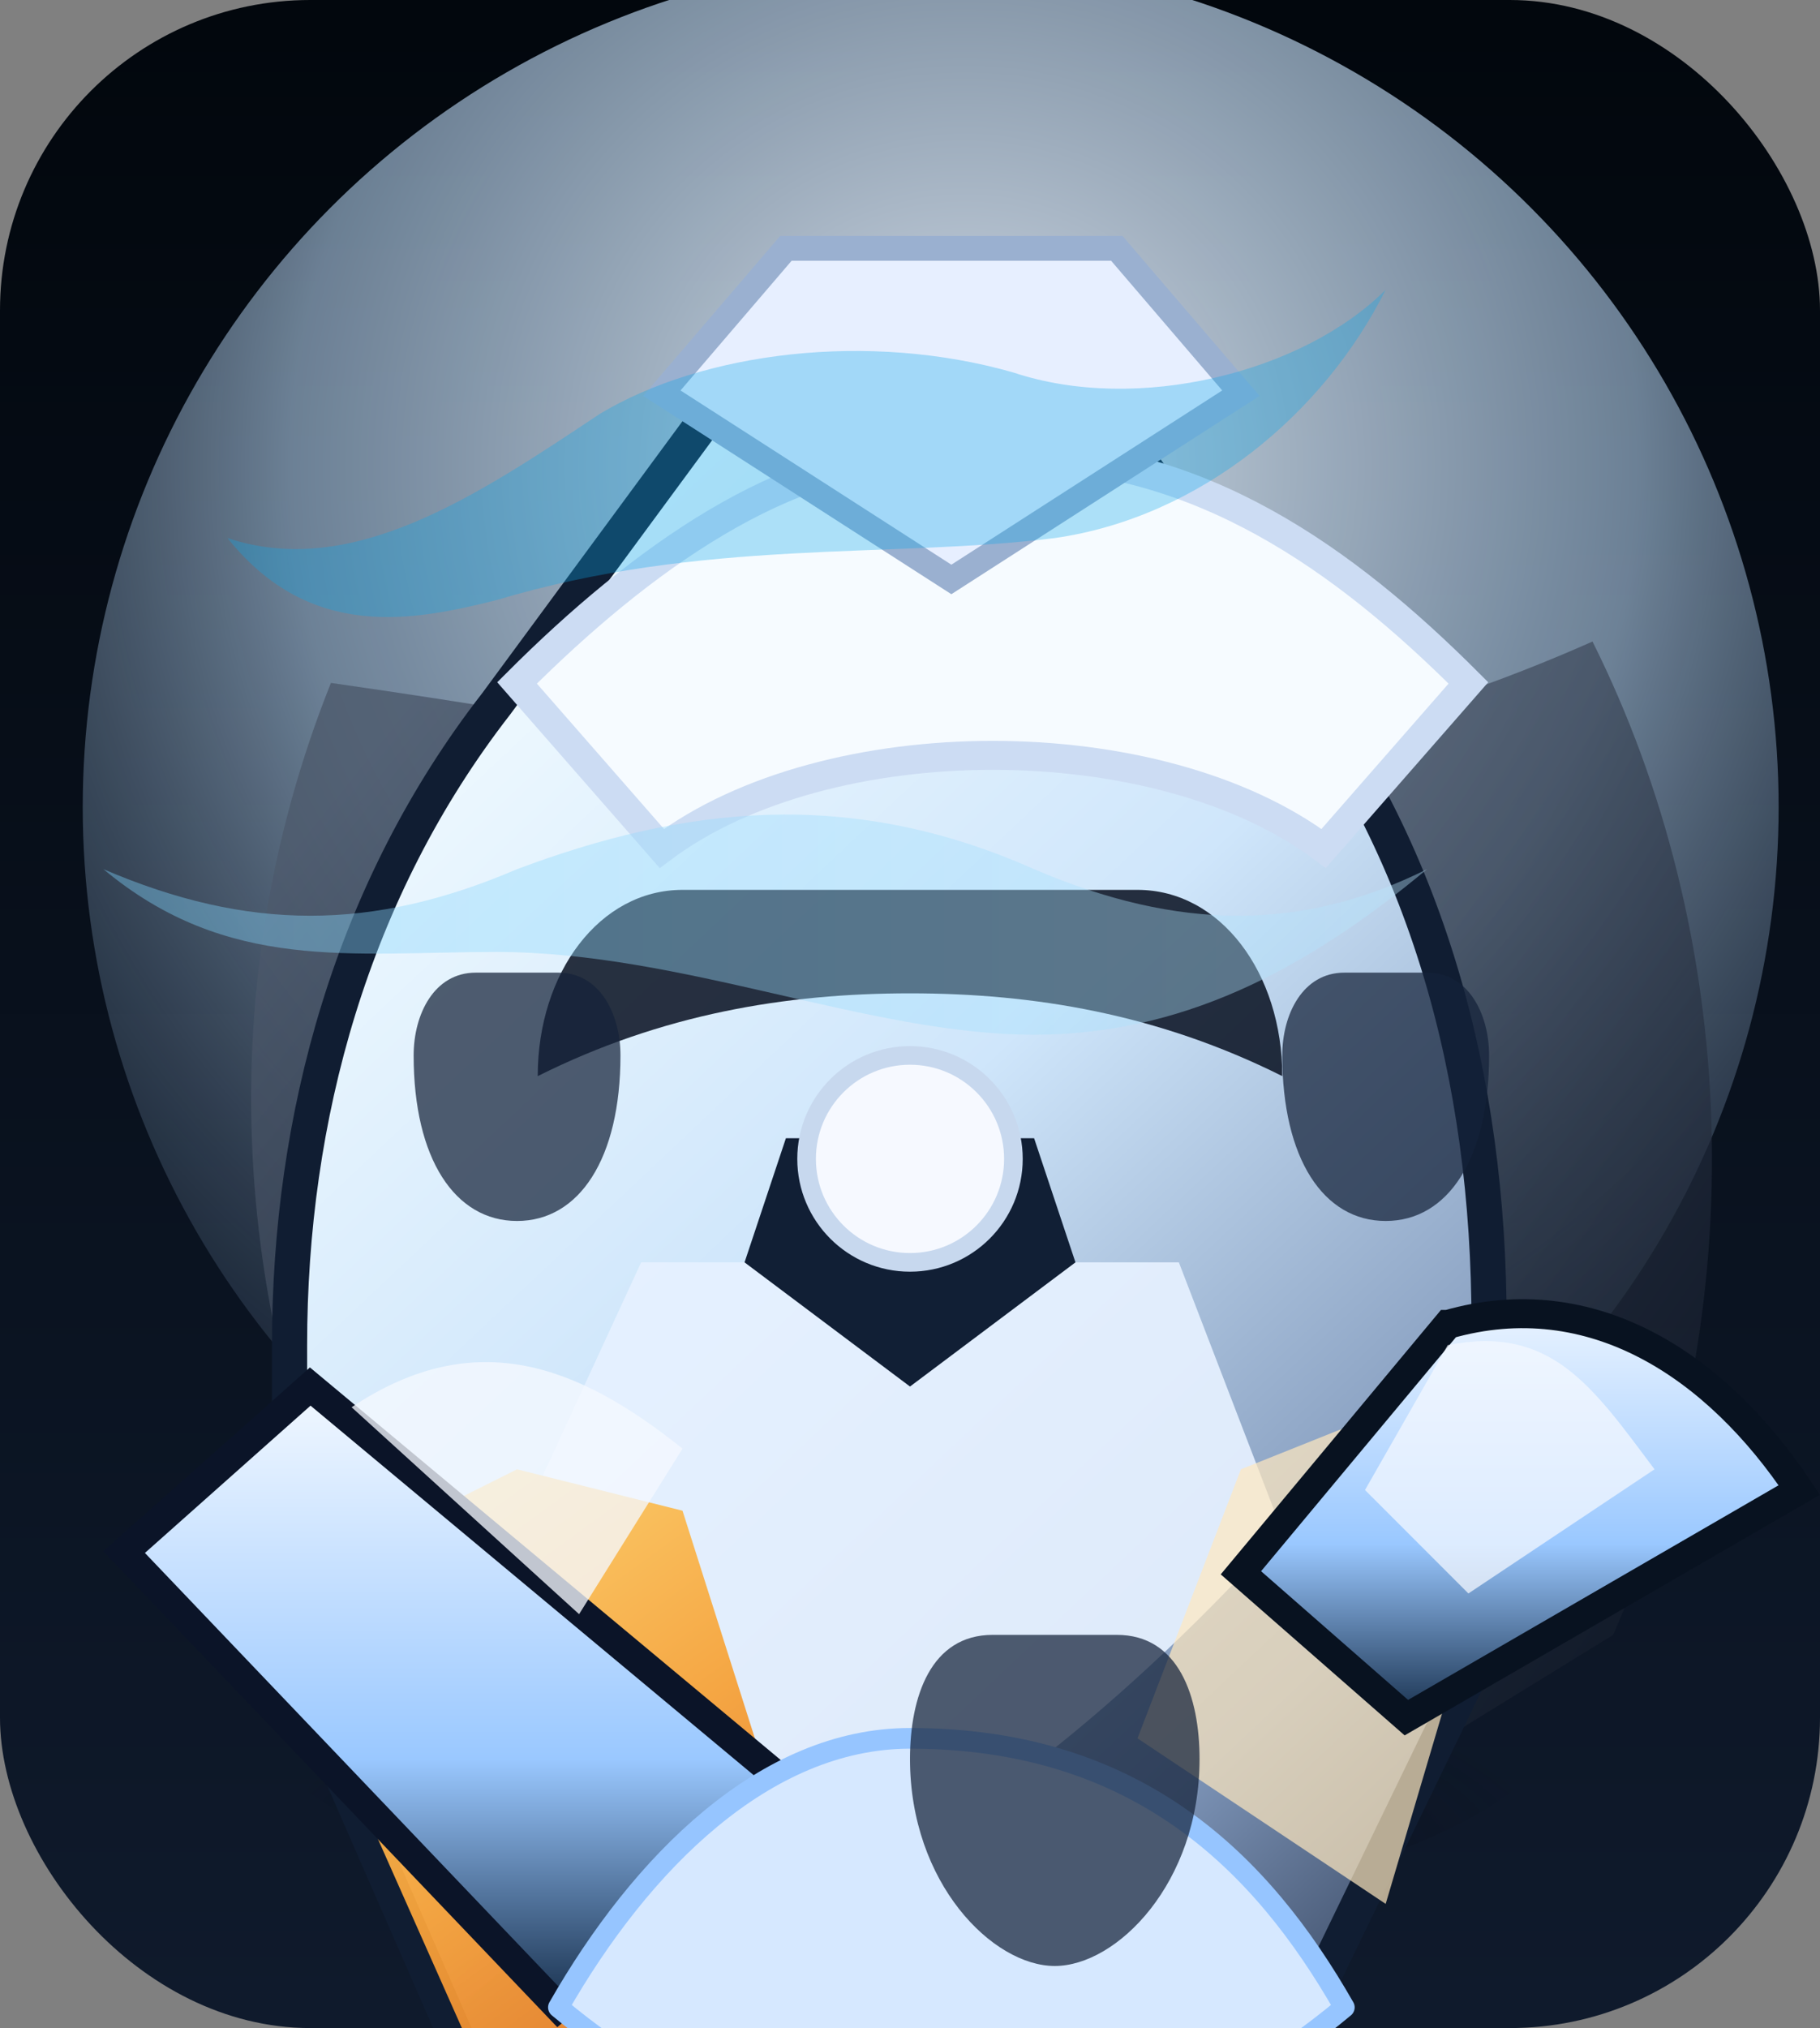 <svg xmlns="http://www.w3.org/2000/svg" viewBox="0 0 176 196" role="img" aria-labelledby="title desc">
  <rect x="0" y="0" width="176" height="196" fill="#808080" stroke="none"/>
  <title id="title">Avanto Marauder v1</title>
  <desc id="desc">First-pass production render of the avanto marauder wielding twin frost axes amid blizzard shards.</desc>
  <defs>
    <linearGradient id="marauder-sky" x1="0%" x2="0%" y1="0%" y2="100%">
      <stop offset="0" stop-color="#02070d" />
      <stop offset="1" stop-color="#0f1a2c" />
    </linearGradient>
    <radialGradient id="marauder-aurora" cx="52%" cy="30%" r="86%">
      <stop offset="0" stop-color="#f0f7ff" stop-opacity="0.9" />
      <stop offset="0.46" stop-color="#c0e0ff" stop-opacity="0.55" />
      <stop offset="1" stop-color="#16263f" stop-opacity="0" />
    </radialGradient>
    <linearGradient id="marauder-fur" x1="12%" x2="88%" y1="12%" y2="92%">
      <stop offset="0" stop-color="#4d5a6d" />
      <stop offset="1" stop-color="#111827" />
    </linearGradient>
    <linearGradient id="marauder-armor" x1="24%" x2="76%" y1="8%" y2="100%">
      <stop offset="0" stop-color="#f2fbff" />
      <stop offset="0.4" stop-color="#cfe6fb" />
      <stop offset="0.78" stop-color="#7b92b5" />
      <stop offset="1" stop-color="#27344c" />
    </linearGradient>
    <linearGradient id="marauder-wrap" x1="20%" x2="80%" y1="0%" y2="100%">
      <stop offset="0" stop-color="#ffd770" />
      <stop offset="0.5" stop-color="#f6a43c" />
      <stop offset="1" stop-color="#dd6b21" />
    </linearGradient>
    <linearGradient id="marauder-axe" x1="0%" x2="0%" y1="0%" y2="100%">
      <stop offset="0" stop-color="#f2f8ff" />
      <stop offset="0.6" stop-color="#9ac8ff" />
      <stop offset="1" stop-color="#18304d" />
    </linearGradient>
    <radialGradient id="marauder-shadow" cx="50%" cy="88%" r="50%">
      <stop offset="0" stop-color="rgba(6,10,20,0.6)" />
      <stop offset="1" stop-color="rgba(6,10,20,0)" />
    </radialGradient>
    <linearGradient id="marauder-ice" x1="0%" x2="100%" y1="0%" y2="0%">
      <stop offset="0" stop-color="#7dd3fc" />
      <stop offset="1" stop-color="#bae6fd" />
    </linearGradient>
  </defs>
  <rect width="176" height="196" rx="30" fill="url(#marauder-sky)" />
  <circle cx="90" cy="78" r="82" fill="url(#marauder-aurora)" />
  <ellipse cx="88" cy="164" rx="64" ry="22" fill="url(#marauder-shadow)" />
  <path d="M32 66c-12 30-10 64 6 94l28 16c-2-36 10-70 38-96-24-6-44-10-72-14Z" fill="url(#marauder-fur)" opacity="0.82" />
  <path d="M154 62c14 28 16 64 2 96l-26 16c4-38-6-72-34-96 22-4 40-8 58-16Z" fill="url(#marauder-fur)" opacity="0.66" />
  <path d="M76 30 48 68c-14 18-20 40-20 62v30l28 64h56l32-66v-30c0-24-6-46-20-64L100 30H76Z" fill="url(#marauder-armor)" stroke="#101d32" stroke-width="3.4" stroke-linejoin="round" />
  <path d="M62 122h52l10 26c-18 20-34 30-36 30s-22-10-38-30l12-26Z" fill="#e6f1ff" opacity="0.92" />
  <path d="M90 44c-14 0-28 10-40 22l14 16c16-12 48-12 64 0l14-16c-12-12-26-22-44-22Z" fill="#f6fbff" stroke="#ccdcf3" stroke-width="2.8" />
  <path d="M76 24h32l12 14-28 18-28-18 12-14Z" fill="#e7efff" stroke="#9ab0d0" stroke-width="2.4" />
  <path d="M66 146l14 44-30 18-24-54 24-12 16 4Z" fill="url(#marauder-wrap)" opacity="0.96" />
  <path d="M120 142l30-12-16 54-24-16 10-26Z" fill="#ffe8bf" opacity="0.7" />
  <path d="M30 134 12 150l42 44 24-20-48-40Z" fill="url(#marauder-axe)" stroke="#0b1428" stroke-width="2.8" />
  <path d="M34 136c12-8 22-4 32 4l-10 16-22-20Z" fill="#f5f8ff" opacity="0.78" />
  <path d="M140 128c14-4 26 4 34 16l-38 22-16-14 20-24Z" fill="url(#marauder-axe)" stroke="#081220" stroke-width="2.8" />
  <path d="M140 130c10-2 14 4 20 12l-18 12-10-10 8-14Z" fill="#f4f8ff" opacity="0.74" />
  <path d="M88 168c-14 0-26 12-34 26 12 10 24 14 38 14s26-4 38-14c-8-14-20-26-42-26Z" fill="#d6e8ff" stroke="#96c5ff" stroke-width="2" stroke-linejoin="round" />
  <path d="M76 110h24l4 12-16 12-16-12 4-12Z" fill="#111f35" />
  <circle cx="88" cy="112" r="10" fill="#f6f9ff" stroke="#c7d8ee" stroke-width="1.8" />
  <path d="M66 86c-8 0-14 8-14 18 12-6 24-8 36-8s24 2 36 8c0-10-6-18-14-18H66Z" fill="#070f1f" opacity="0.85" />
  <path d="M96 158c-6 0-8 6-8 12 0 12 8 20 14 20s14-8 14-20c0-6-2-12-8-12H96Z" fill="#14223a" opacity="0.72" />
  <path d="M46 94c-4 0-6 4-6 8 0 10 4 16 10 16s10-6 10-16c0-4-2-8-6-8H46Z" fill="#14223a" opacity="0.72" />
  <path d="M130 94c-4 0-6 4-6 8 0 10 4 16 10 16s10-6 10-16c0-4-2-8-6-8h-8Z" fill="#14223a" opacity="0.72" />
  <path d="M22 52c12 4 24-4 36-12 10-6 26-8 40-4 12 4 28 0 36-8-6 12-18 22-32 24-16 2-34 0-54 6-8 2-18 4-26-6Z" fill="#0ea5e9" opacity="0.32" />
  <path d="M10 84c14 6 26 6 40 0 16-6 32-8 50 0 14 6 26 6 38 0-12 10-24 16-38 16-16 0-34-8-52-8-14 0-26 2-38-8Z" fill="url(#marauder-ice)" opacity="0.4" />
</svg>
